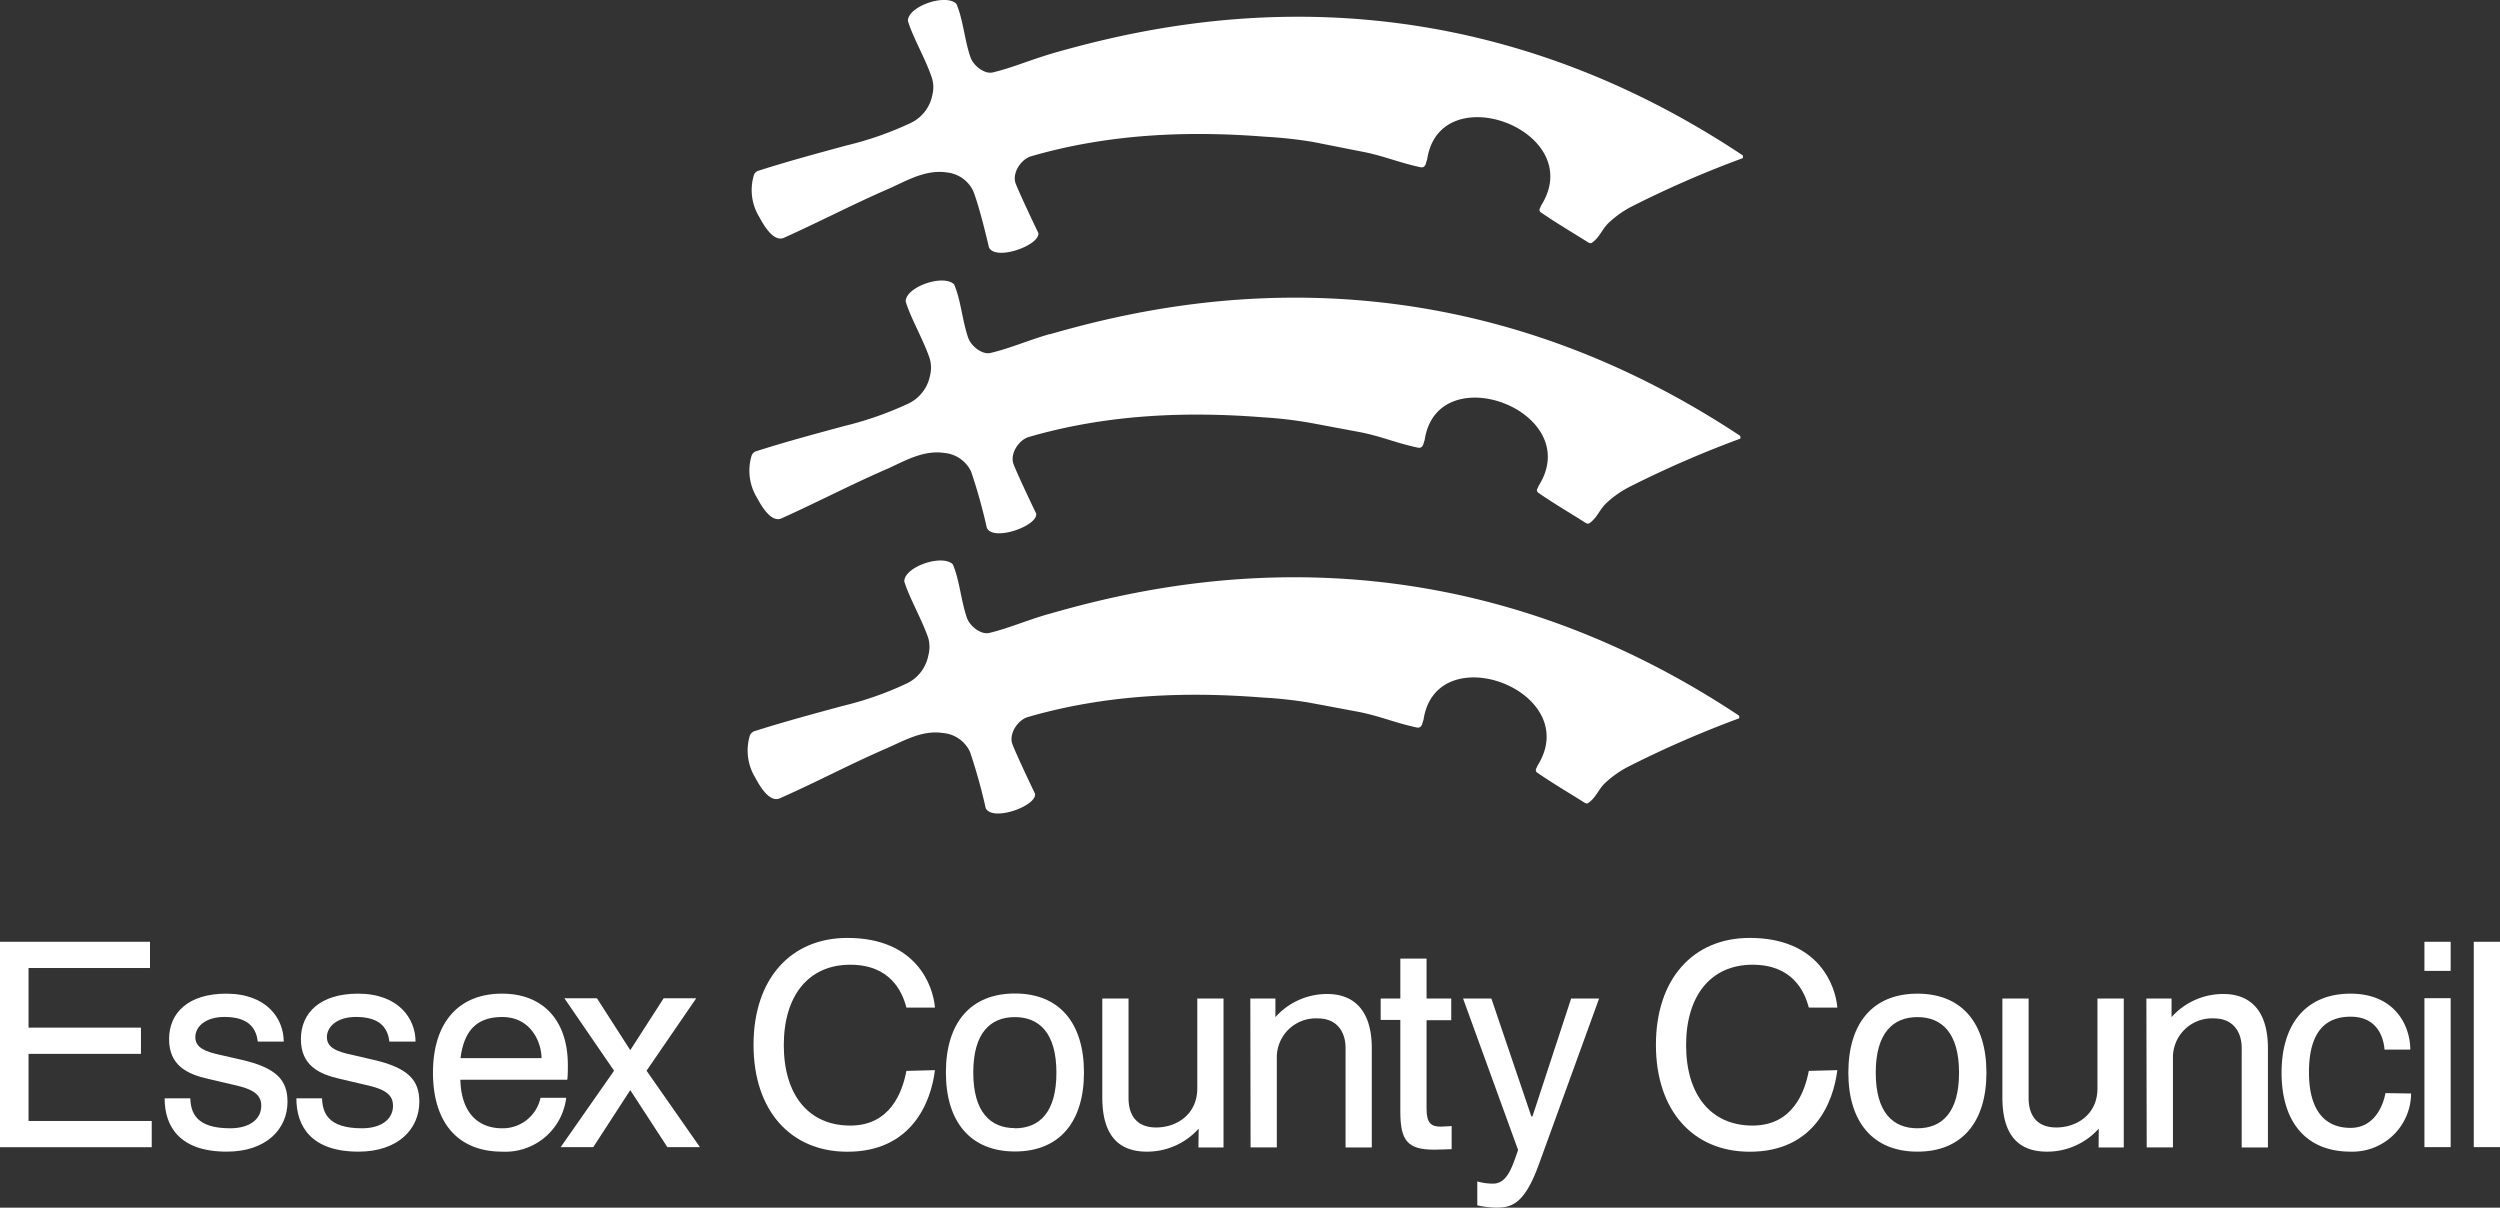 <svg id="Layer_1" data-name="Layer 1" xmlns="http://www.w3.org/2000/svg" viewBox="0 0 304 146.85"><rect x="0" y="0" width="304" height="146.85" fill="#333333" stroke="none"/><defs><style>.cls-1{fill:#fff;}</style></defs><polygon class="cls-1" points="0 114.52 18.24 114.52 18.24 117.71 3.47 117.71 3.47 124.96 17.14 124.96 17.14 128.15 3.47 128.15 3.47 136.31 18.45 136.31 18.45 139.5 0 139.5 0 114.52"/><path class="cls-1" d="M91.89,178.42c4.48,1,5.72,2.57,5.72,5.14,0,3.32-2.59,6.06-7.38,6.06-5.76,0-7.56-3.08-7.56-6.48h3.12c.07,1.74.69,3.64,4.85,3.64,2.36,0,3.78-1.1,3.78-2.74,0-1.18-.72-1.91-2.87-2.43L88,180.78c-2.64-.59-4.79-1.67-4.79-4.85s2.33-5.52,6.94-5.52c5,0,7,3.09,7,5.83H94c-.18-1.39-.87-3-4.06-3-2.29,0-3.54,1.17-3.54,2.46s1.25,1.77,3,2.15Z" transform="translate(-62.65 -49.58)"/><path class="cls-1" d="M107.91,178.42c4.48,1,5.73,2.57,5.73,5.14,0,3.32-2.6,6.06-7.39,6.06-5.76,0-7.56-3.08-7.56-6.48h3.12c.07,1.74.69,3.64,4.86,3.64,2.35,0,3.77-1.1,3.77-2.74,0-1.18-.72-1.91-2.87-2.43l-3.54-.83c-2.64-.59-4.79-1.67-4.79-4.85s2.33-5.52,6.94-5.52c5,0,7,3.09,7,5.83H110c-.17-1.39-.87-3-4.06-3-2.29,0-3.54,1.17-3.54,2.46s1.25,1.77,3.06,2.15Z" transform="translate(-62.65 -49.58)"/><path class="cls-1" d="M131.5,183.07a7.45,7.45,0,0,1-7.8,6.55c-5.45,0-8.4-3.63-8.4-9.6s3-9.61,8.4-9.61c5,0,8,3.26,8,8.67,0,.63,0,1.25-.07,1.8h-13c.11,4.24,2.36,5.9,5.07,5.9a4.7,4.7,0,0,0,4.68-3.71Zm-3-4.82c0-1.87-1.25-5-4.78-5-2.88,0-4.62,1.42-5.07,5Z" transform="translate(-62.65 -49.58)"/><polygon class="cls-1" points="74.67 130.2 68.63 121.39 72.59 121.39 76.64 127.7 80.7 121.39 84.66 121.39 78.62 130.2 85.11 139.49 81.15 139.49 76.64 132.56 72.14 139.49 68.18 139.49 74.67 130.2"/><path class="cls-1" d="M176.34,179.71c-.49,3.95-2.85,9.92-10.65,9.92-6.9,0-11.41-5-11.41-13s4.51-13,11.41-13c8.43,0,10.44,5.86,10.65,8.47h-3.47c-.52-2-2-5.21-6.83-5.21-5.07,0-8.08,3.75-8.08,9.78s3,9.78,8.08,9.78c4.89,0,6.34-4.09,6.83-6.65Z" transform="translate(-62.65 -49.58)"/><path class="cls-1" d="M186.05,186.78c3,0,5.06-1.94,5.06-6.76s-2.08-6.76-5.06-6.76S181,175.2,181,180s2.08,6.76,5.07,6.76m-8.4-6.76c0-6,2.95-9.61,8.4-9.61s8.39,3.64,8.39,9.61-2.95,9.6-8.39,9.6-8.4-3.64-8.4-9.6" transform="translate(-62.65 -49.58)"/><path class="cls-1" d="M208.41,186.82a8.41,8.41,0,0,1-6.31,2.8c-3.33,0-5.41-1.87-5.41-6.58V171h3.19v12.11c0,1.94.87,3.57,3.36,3.57s5-1.59,5-4.75V171h3.19v18.11h-3.05Z" transform="translate(-62.65 -49.58)"/><path class="cls-1" d="M214.69,171h3.05v2.26a8.41,8.41,0,0,1,6.31-2.81c3.12,0,5.41,1.87,5.41,6.59v12.07h-3.19V177c0-1.88-1-3.58-3.36-3.58a4.74,4.74,0,0,0-5,4.75v10.93h-3.19Z" transform="translate(-62.65 -49.58)"/><path class="cls-1" d="M239.17,189.32c-.52,0-1.28.06-2.11.06-3.23,0-4.13-1.07-4.13-4.61V173.6h-2.39V171h2.39v-4.85h3.19V171h3v2.64h-3v10.75c0,1.77.56,2.19,1.74,2.19.38,0,1-.07,1.31-.07Z" transform="translate(-62.65 -49.58)"/><path class="cls-1" d="M249.82,191.05c-1.77,4.92-3.3,5.38-5.27,5.38a12,12,0,0,1-2.26-.28v-2.91a6.83,6.83,0,0,0,1.91.27c1.73,0,2.32-2,3.05-4.09L240.56,171H244l4.86,14.33H249L253.7,171h3.4Z" transform="translate(-62.65 -49.58)"/><path class="cls-1" d="M286.07,179.71c-.49,3.95-2.85,9.92-10.65,9.92-6.9,0-11.41-5-11.41-13s4.51-13,11.41-13c8.43,0,10.44,5.86,10.65,8.47H282.6c-.52-2-2-5.21-6.84-5.21-5.06,0-8.08,3.75-8.08,9.78s3,9.78,8.08,9.78c4.89,0,6.35-4.09,6.84-6.65Z" transform="translate(-62.65 -49.58)"/><path class="cls-1" d="M295.81,186.78c3,0,5.06-1.94,5.06-6.76s-2.08-6.76-5.06-6.76-5.07,1.94-5.07,6.76,2.08,6.76,5.07,6.76m-8.4-6.76c0-6,2.95-9.61,8.4-9.61s8.39,3.64,8.39,9.61-2.95,9.6-8.39,9.6-8.4-3.64-8.4-9.6" transform="translate(-62.65 -49.58)"/><path class="cls-1" d="M317.86,186.82a8.41,8.41,0,0,1-6.31,2.8c-3.33,0-5.41-1.87-5.41-6.58V171h3.19v12.11c0,1.94.87,3.57,3.37,3.57s5-1.59,5-4.75V171h3.2v18.11h-3.06Z" transform="translate(-62.65 -49.58)"/><path class="cls-1" d="M323.65,171h3.06v2.26a8.41,8.41,0,0,1,6.31-2.81c3.12,0,5.41,1.87,5.41,6.59v12.07h-3.19V177c0-1.88-1-3.58-3.36-3.58a4.74,4.74,0,0,0-5,4.75v10.93h-3.19Z" transform="translate(-62.65 -49.58)"/><path class="cls-1" d="M355.84,182.55a7.13,7.13,0,0,1-7.36,7.07c-5.44,0-8.39-3.64-8.39-9.6s3-9.61,8.39-9.61,7.26,3.89,7.26,6.8h-3.13c-.14-1.67-1-4-4.13-4s-5.06,1.94-5.06,6.76,2.08,6.76,5.06,6.76,4-2.87,4.24-4.23Z" transform="translate(-62.65 -49.58)"/><path class="cls-1" d="M357.46,164.1h3.19v3.54h-3.19Zm0,6.86h3.19v18.11h-3.19Z" transform="translate(-62.65 -49.58)"/><rect class="cls-1" x="300.81" y="114.52" width="3.19" height="24.97"/><path class="cls-1" d="M190.16,90.24c-2.8.84-4.73,1.71-7.07,2.26-1,.24-2.35-.82-2.71-1.85-.73-2.13-.89-4.6-1.71-6.49-1.31-1.29-5.88.31-5.89,2.07.59,2,2.07,4.48,2.91,6.9a4,4,0,0,1,.05,2.13,4.78,4.78,0,0,1-2.58,3.37,41.54,41.54,0,0,1-7.83,2.75c-3.69,1-7.16,1.93-10.76,3.08a.88.88,0,0,0-.54.57,6.33,6.33,0,0,0,.68,5.09c.62,1.16,1.71,2.93,2.89,2.53,4.45-2,8.57-4.17,13.06-6.11,2.18-1,4.33-2.25,6.84-1.88a4,4,0,0,1,3.24,2.27,66,66,0,0,1,1.91,6.84c.79,1.7,6.24-.25,6-1.74,0,0-2.17-4.49-2.75-6-.49-1.26.65-3,1.91-3.33,9.33-2.7,18.9-3.13,28.5-2.37A50.85,50.85,0,0,1,222,101l5.87,1.1c2.64.49,4.46,1.33,7.14,1.9.59.17.73-.38.78-.63l.1-.29c1.54-10.27,19.59-3.48,13.85,5.59a2.69,2.69,0,0,1-.13.31.37.37,0,0,0,.06.49c1.79,1.25,3.56,2.28,5.65,3.6.14.09.39.27.59.14.93-.64,1.25-1.65,2-2.38a12.34,12.34,0,0,1,2.79-2,128.09,128.09,0,0,1,13.54-5.9c.06,0,.08-.31,0-.36-36.27-24-69.65-16.45-83.87-12.36Z" transform="translate(-62.65 -49.58)"/><path class="cls-1" d="M190.44,56.13c-2.81.84-4.73,1.7-7.08,2.26-1,.23-2.35-.82-2.7-1.85-.74-2.13-.89-4.61-1.72-6.5-1.3-1.28-5.88.31-5.89,2.07.59,2,2.08,4.48,2.91,6.91a3.82,3.82,0,0,1,.06,2.12,4.75,4.75,0,0,1-2.58,3.37,40.17,40.17,0,0,1-7.83,2.75c-3.69,1-7.16,1.94-10.76,3.09a.83.83,0,0,0-.54.57A6.26,6.26,0,0,0,155,76c.62,1.17,1.72,2.93,2.9,2.53,4.45-2,8.56-4.16,13.05-6.1,2.18-1,4.34-2.25,6.84-1.88A4,4,0,0,1,181,72.82c.87,2.26,1.88,6.77,1.91,6.84.79,1.7,6.23-.25,6-1.75,0,0-2.16-4.49-2.75-6-.49-1.26.65-3,1.92-3.34,9.33-2.7,18.89-3.12,28.5-2.36a53.27,53.27,0,0,1,5.68.62L228.18,68c2.63.49,4.46,1.32,7.13,1.9.6.17.73-.38.78-.63l.1-.3c1.54-10.26,19.59-3.47,13.86,5.6,0,0-.1.25-.13.31a.38.38,0,0,0,.05.49c1.79,1.24,3.57,2.28,5.65,3.59.15.09.39.28.6.14.93-.63,1.24-1.64,2-2.38a12.39,12.39,0,0,1,2.79-2,126.32,126.32,0,0,1,13.54-5.9c.05,0,.07-.31,0-.36C238.28,44.35,204.9,52,190.69,56.05Z" transform="translate(-62.65 -49.58)"/><path class="cls-1" d="M190,124.29c-2.81.83-4.73,1.7-7.07,2.26-1,.23-2.36-.83-2.71-1.86-.73-2.13-.89-4.6-1.71-6.49-1.31-1.28-5.89.31-5.9,2.07.6,2,2.08,4.48,2.92,6.9a4,4,0,0,1,0,2.13,4.74,4.74,0,0,1-2.58,3.37,40.17,40.17,0,0,1-7.83,2.75c-3.69,1-7.16,1.94-10.76,3.08a.9.9,0,0,0-.54.57,6.32,6.32,0,0,0,.68,5.09c.62,1.16,1.71,2.93,2.89,2.53,4.45-1.95,8.56-4.16,13.06-6.11,2.17-.94,4.33-2.24,6.84-1.87A4,4,0,0,1,180.6,141a67.45,67.45,0,0,1,1.91,6.84c.79,1.7,6.23-.24,6-1.74,0,0-2.16-4.49-2.74-6-.5-1.26.64-3,1.91-3.34,9.33-2.7,18.89-3.12,28.5-2.36a50.8,50.8,0,0,1,5.68.62l5.87,1.1c2.64.5,4.46,1.33,7.14,1.91.59.16.72-.38.78-.63l.1-.3c1.54-10.27,19.58-3.47,13.85,5.6,0,0-.1.25-.13.31a.38.38,0,0,0,.06.49c1.79,1.24,3.56,2.28,5.65,3.59.14.09.39.28.59.14.93-.63,1.25-1.65,2-2.38a12.61,12.61,0,0,1,2.79-2,127.28,127.28,0,0,1,13.54-5.91c.06,0,.07-.3,0-.35-36.27-24.06-69.65-16.45-83.87-12.36Z" transform="translate(-62.65 -49.58)"/></svg>